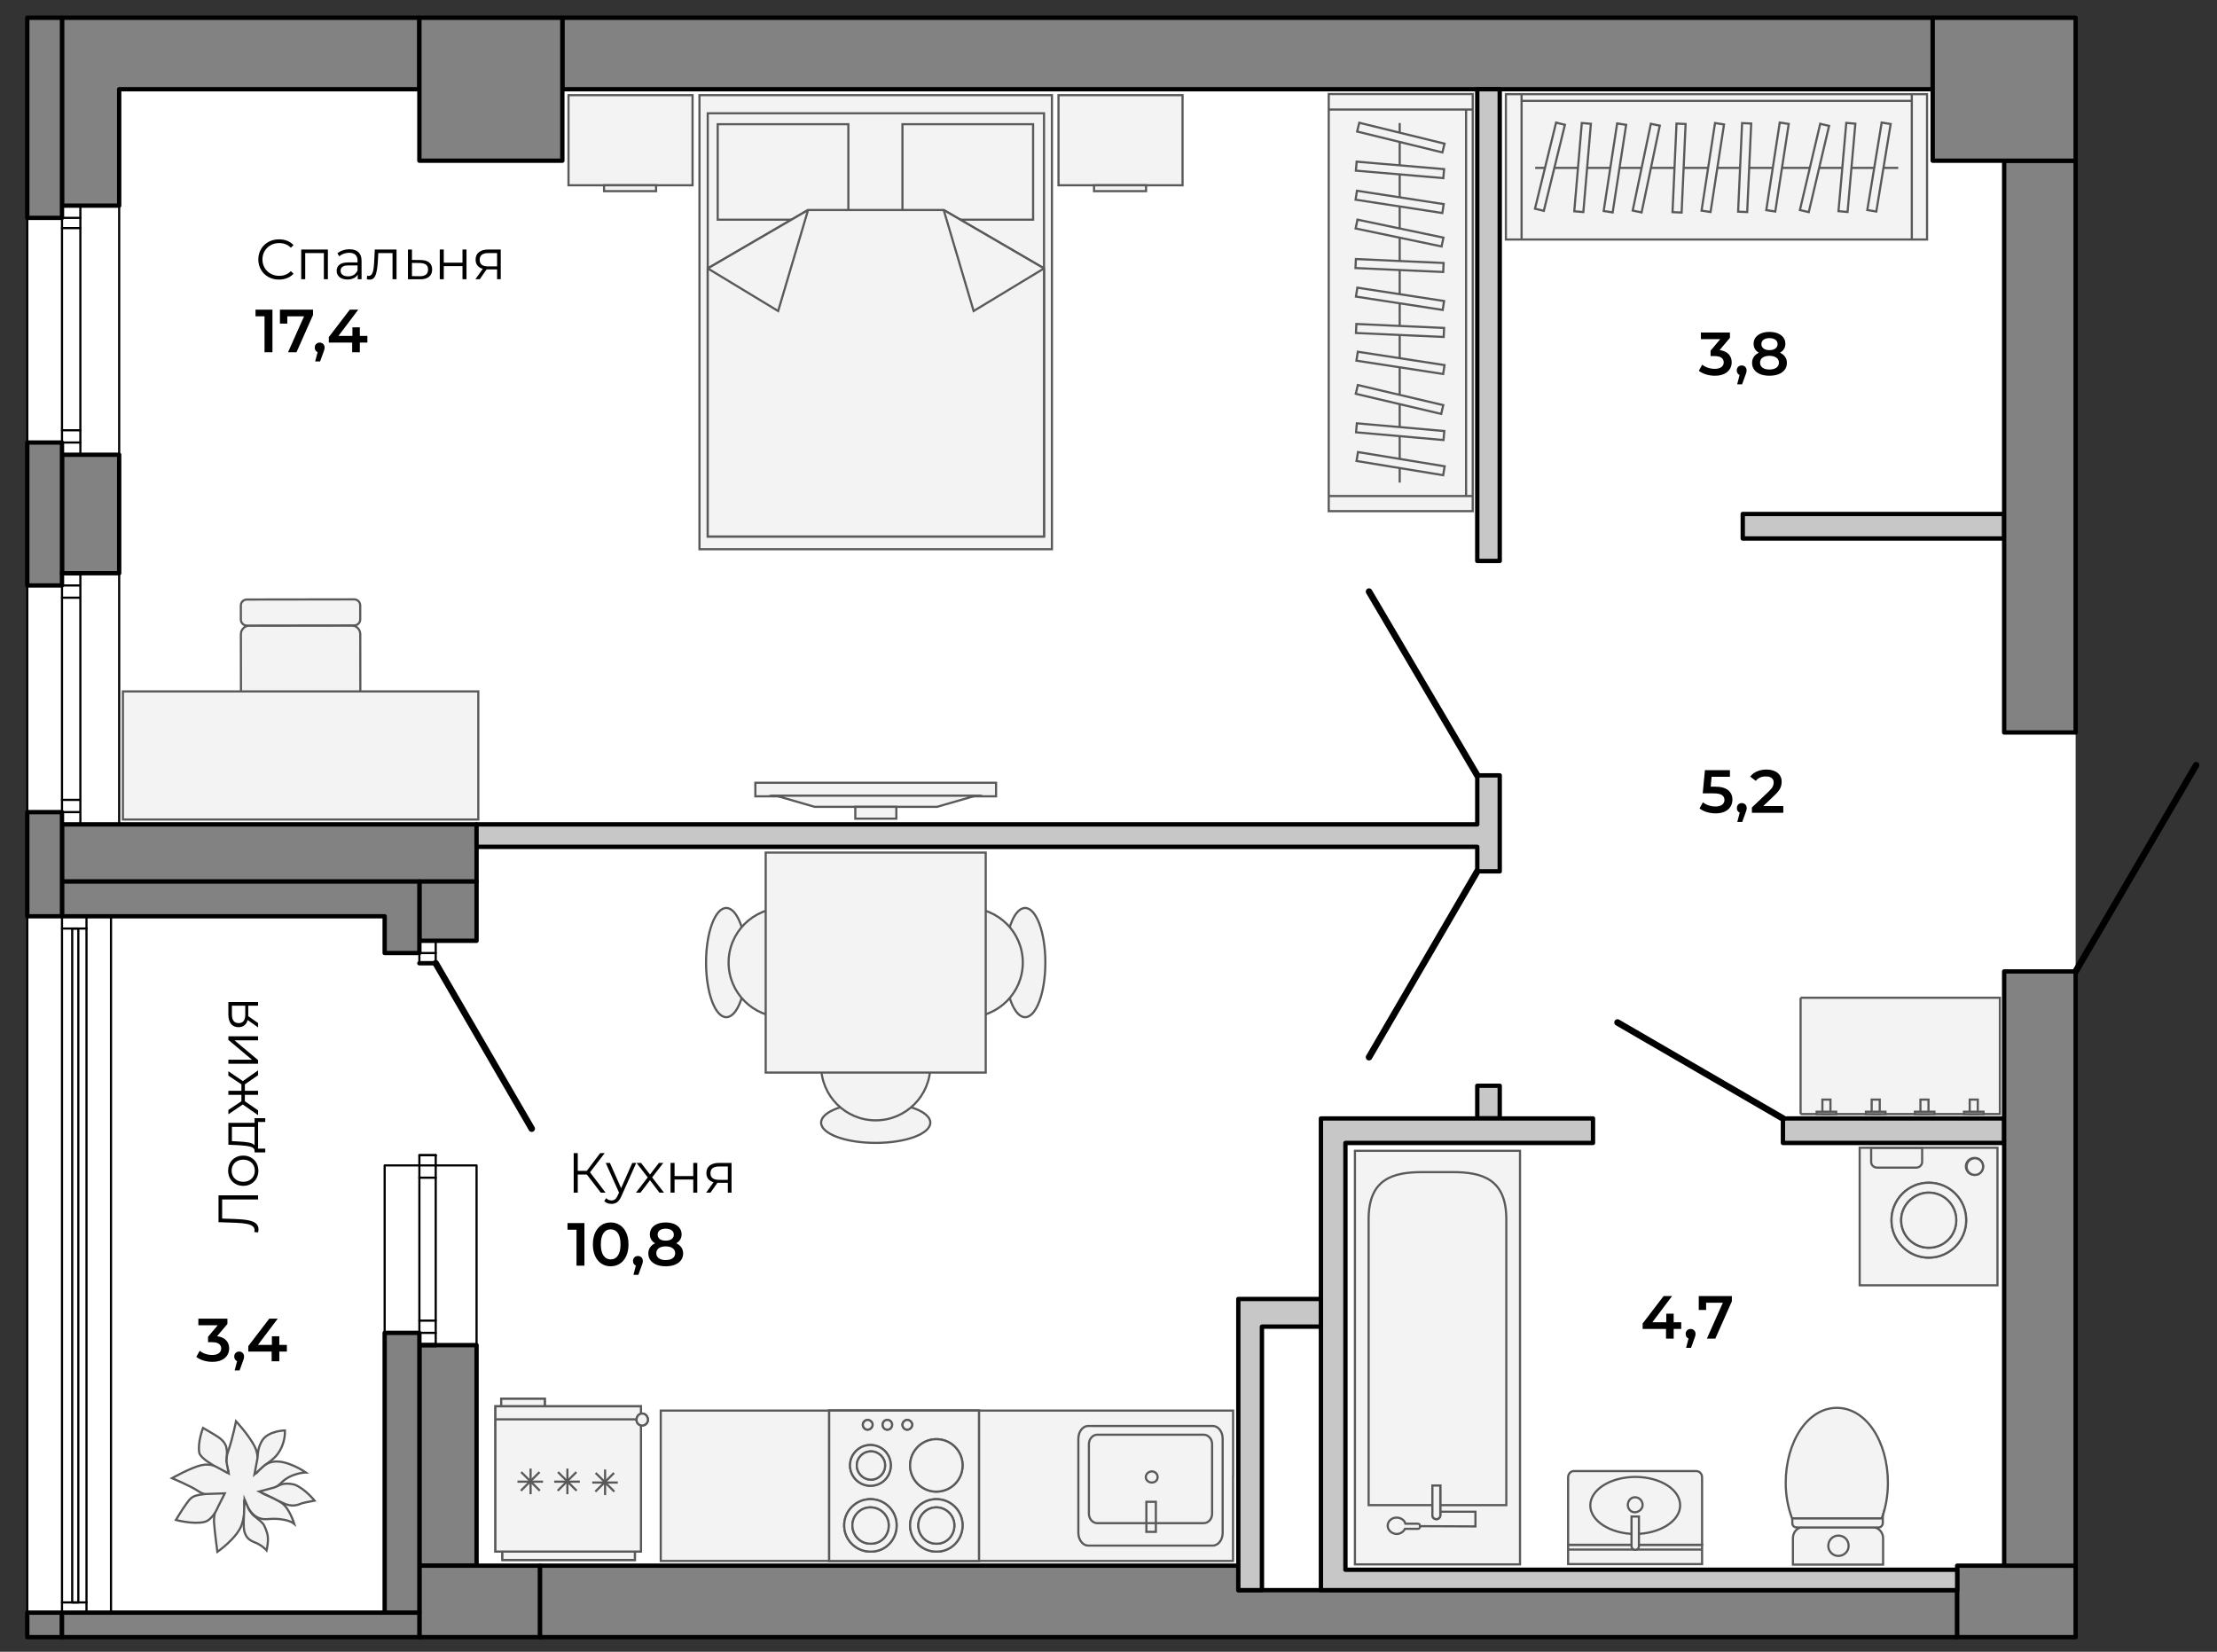 <?xml version="1.0" encoding="utf-8"?>
<!-- Generator: Adobe Illustrator 23.0.2, SVG Export Plug-In . SVG Version: 6.00 Build 0)  -->
<svg version="1.1" id="plan" xmlns="http://www.w3.org/2000/svg" xmlns:xlink="http://www.w3.org/1999/xlink" x="0px" y="0px"
	 viewBox="0 0 510 380" enable-background="new 0 0 510 380" xml:space="preserve">
<rect x="0" y="0" width="510" height="380" fill="#333333" stroke="none"/>
<g id="back">
	<rect x="6.273" y="4.083" fill="#FFFFFF" width="471.209" height="372.551"/>
</g>
<g id="walls">
	
		<rect x="129.36" y="4.083" fill="#828282" stroke="#000000" stroke-linecap="round" stroke-linejoin="round" stroke-miterlimit="10" width="315.236" height="16.443"/>
	<polygon fill="#828282" stroke="#000000" stroke-linecap="round" stroke-linejoin="round" stroke-miterlimit="10" points="
		14.26,189.654 14.26,202.809 109.629,202.809 109.629,189.654 18.488,189.654 	"/>
	
		<line fill="#828282" stroke="#000000" stroke-linecap="round" stroke-linejoin="round" stroke-miterlimit="10" x1="14.26" y1="104.62" x2="14.26" y2="131.869"/>
	
		<rect x="14.26" y="104.621" fill="#828282" stroke="#000000" stroke-linecap="round" stroke-linejoin="round" stroke-miterlimit="10" width="13.154" height="27.248"/>
	<polygon fill="#828282" stroke="#000000" stroke-linecap="round" stroke-linejoin="round" stroke-miterlimit="10" points="
		14.26,4.083 14.26,47.305 27.414,47.305 27.414,20.526 96.475,20.526 96.475,4.083 27.414,4.083 	"/>
	<polygon fill="#828282" stroke="#000000" stroke-linecap="round" stroke-linejoin="round" stroke-miterlimit="10" points="
		96.475,309.453 96.475,360.191 109.629,360.191 109.629,309.453 100.233,309.453 	"/>
	<polygon fill="#828282" stroke="#000000" stroke-linecap="round" stroke-linejoin="round" stroke-miterlimit="10" points="
		109.629,202.809 109.629,216.433 100.233,216.433 96.475,216.433 96.475,202.809 	"/>
	
		<rect x="339.831" y="20.526" fill="#C7C7C7" stroke="#000000" stroke-linecap="round" stroke-linejoin="round" stroke-miterlimit="10" width="5.168" height="108.524"/>
	
		<rect x="339.831" y="249.788" fill="#C7C7C7" stroke="#000000" stroke-linecap="round" stroke-linejoin="round" stroke-miterlimit="10" width="5.168" height="7.517"/>
	
		<line fill="#C7C7C7" stroke="#000000" stroke-linecap="round" stroke-linejoin="round" stroke-miterlimit="10" x1="339.831" y1="257.305" x2="344.998" y2="257.305"/>
	<polygon fill="#C7C7C7" stroke="#000000" stroke-linecap="round" stroke-linejoin="round" stroke-miterlimit="10" points="
		109.629,194.822 339.831,194.822 339.831,200.46 344.998,200.46 344.998,178.379 339.831,178.379 339.831,189.654 109.629,189.654 
			"/>
	
		<rect x="410.146" y="257.305" fill="#C7C7C7" stroke="#000000" stroke-linecap="round" stroke-linejoin="round" stroke-miterlimit="10" width="50.893" height="5.638"/>
	
		<rect x="400.905" y="118.245" fill="#C7C7C7" stroke="#000000" stroke-linecap="round" stroke-linejoin="round" stroke-miterlimit="10" width="60.134" height="5.638"/>
	<polyline fill="#828282" stroke="#000000" stroke-linecap="round" stroke-linejoin="round" stroke-miterlimit="10" points="
		450.234,376.634 450.234,365.829 284.864,365.829 284.864,360.191 124.193,360.191 124.193,376.634 450.234,376.634 	"/>
	
		<line fill="#828282" stroke="#000000" stroke-linecap="round" stroke-linejoin="round" stroke-miterlimit="10" x1="96.475" y1="370.997" x2="96.475" y2="360.191"/>
	
		<rect x="96.475" y="360.191" fill="#828282" stroke="#000000" stroke-linecap="round" stroke-linejoin="round" stroke-miterlimit="10" width="27.718" height="16.443"/>
	<polyline fill="#828282" stroke="#000000" stroke-linecap="round" stroke-linejoin="round" stroke-miterlimit="10" points="
		450.233,376.634 477.482,376.634 477.482,360.191 450.233,360.191 450.233,376.634 	"/>
	
		<rect x="461.039" y="36.969" fill="#828282" stroke="#000000" stroke-linecap="round" stroke-linejoin="round" stroke-miterlimit="10" width="16.443" height="131.544"/>
	
		<rect x="461.039" y="223.48" fill="#828282" stroke="#000000" stroke-linecap="round" stroke-linejoin="round" stroke-miterlimit="10" width="16.443" height="136.712"/>
	<polygon fill="#828282" stroke="#000000" stroke-linecap="round" stroke-linejoin="round" stroke-miterlimit="10" points="
		14.26,4.083 14.26,47.931 14.26,50.124 6.273,50.124 6.273,4.083 	"/>
	<polyline fill="#828282" stroke="#000000" stroke-linecap="round" stroke-linejoin="round" stroke-miterlimit="10" points="
		6.273,134.688 14.26,134.688 14.26,101.802 6.273,101.802 6.273,134.688 	"/>
	
		<rect x="6.273" y="370.997" fill="#828282" stroke="#000000" stroke-linecap="round" stroke-linejoin="round" stroke-miterlimit="10" width="7.987" height="5.638"/>
	<g>
		
			<line fill="none" stroke="#000000" stroke-width="0.5" stroke-linecap="round" stroke-linejoin="round" stroke-miterlimit="10" x1="25.535" y1="210.795" x2="25.535" y2="370.997"/>
		
			<line fill="none" stroke="#000000" stroke-width="0.5" stroke-linecap="round" stroke-linejoin="round" stroke-miterlimit="10" x1="6.273" y1="370.997" x2="6.273" y2="210.795"/>
		
			<rect x="16.609" y="213.614" fill="none" stroke="#000000" stroke-width="0.5" stroke-linecap="round" stroke-linejoin="round" stroke-miterlimit="10" width="1.409" height="155.034"/>
		
			<path fill="none" stroke="#000000" stroke-width="0.5" stroke-linecap="round" stroke-linejoin="round" stroke-miterlimit="10" d="
			M19.897,368.648V213.614 M14.26,368.648V213.614"/>
		
			<rect x="14.26" y="368.648" fill="none" stroke="#000000" stroke-width="0.5" stroke-linecap="round" stroke-linejoin="round" stroke-miterlimit="10" width="5.638" height="2.349"/>
		
			<rect x="14.26" y="210.795" fill="none" stroke="#000000" stroke-width="0.5" stroke-linecap="round" stroke-linejoin="round" stroke-miterlimit="10" width="5.638" height="2.819"/>
	</g>
	<g>
		
			<line fill="none" stroke="#000000" stroke-width="1.5" stroke-linecap="round" stroke-linejoin="round" stroke-miterlimit="10" x1="410.146" y1="257.305" x2="372.092" y2="235.225"/>
		
			<path fill="none" stroke="#000000" stroke-width="1.5" stroke-linecap="round" stroke-linejoin="round" stroke-miterlimit="10" d="
			M339.831,178.379l-24.899-42.282 M339.831,200.46l-24.899,42.752"/>
		
			<line fill="none" stroke="#000000" stroke-width="1.5" stroke-linecap="round" stroke-linejoin="round" stroke-miterlimit="10" x1="477.482" y1="223.48" x2="505.2" y2="176.03"/>
		
			<line fill="none" stroke="#000000" stroke-width="1.5" stroke-linecap="round" stroke-linejoin="round" stroke-miterlimit="10" x1="100.233" y1="221.6" x2="122.313" y2="259.654"/>
	</g>
	
		<line fill="none" stroke="#000000" stroke-linecap="round" stroke-linejoin="round" stroke-miterlimit="10" x1="96.474" y1="221.6" x2="100.233" y2="221.6"/>
	
		<line fill="none" stroke="#000000" stroke-linecap="round" stroke-linejoin="round" stroke-miterlimit="10" x1="100.233" y1="309.453" x2="96.475" y2="309.453"/>
	
		<rect x="96.475" y="4.083" fill="#828282" stroke="#000000" stroke-linecap="round" stroke-linejoin="round" stroke-miterlimit="10" width="32.886" height="32.886"/>
	
		<rect x="444.596" y="4.083" fill="#828282" stroke="#000000" stroke-linecap="round" stroke-linejoin="round" stroke-miterlimit="10" width="32.886" height="32.886"/>
	<g>
		
			<line fill="none" stroke="#000000" stroke-width="0.5" stroke-linecap="round" stroke-linejoin="round" stroke-miterlimit="10" x1="27.414" y1="131.869" x2="27.414" y2="189.654"/>
		
			<line fill="none" stroke="#000000" stroke-width="0.5" stroke-linecap="round" stroke-linejoin="round" stroke-miterlimit="10" x1="27.414" y1="47.305" x2="27.414" y2="104.62"/>
		
			<line fill="none" stroke="#000000" stroke-width="0.5" stroke-linecap="round" stroke-linejoin="round" stroke-miterlimit="10" x1="6.273" y1="101.802" x2="6.273" y2="50.124"/>
		
			<line fill="none" stroke="#000000" stroke-width="0.5" stroke-linecap="round" stroke-linejoin="round" stroke-miterlimit="10" x1="6.273" y1="186.835" x2="6.273" y2="134.688"/>
		
			<line fill="none" stroke="#000000" stroke-width="0.5" stroke-linecap="round" stroke-linejoin="round" stroke-miterlimit="10" x1="18.488" y1="47.305" x2="18.488" y2="104.62"/>
		
			<line fill="none" stroke="#000000" stroke-width="0.5" stroke-linecap="round" stroke-linejoin="round" stroke-miterlimit="10" x1="14.259" y1="101.802" x2="18.488" y2="101.802"/>
		
			<line fill="none" stroke="#000000" stroke-width="0.5" stroke-linecap="round" stroke-linejoin="round" stroke-miterlimit="10" x1="14.259" y1="50.124" x2="18.488" y2="50.124"/>
		
			<line fill="none" stroke="#000000" stroke-width="0.5" stroke-linecap="round" stroke-linejoin="round" stroke-miterlimit="10" x1="14.259" y1="52.473" x2="18.488" y2="52.473"/>
		
			<line fill="none" stroke="#000000" stroke-width="0.5" stroke-linecap="round" stroke-linejoin="round" stroke-miterlimit="10" x1="14.259" y1="98.983" x2="18.488" y2="98.983"/>
		
			<polyline fill="none" stroke="#000000" stroke-width="0.5" stroke-linecap="round" stroke-linejoin="round" stroke-miterlimit="10" points="
			14.26,47.305 14.26,104.62 18.488,104.62 		"/>
		
			<path fill="none" stroke="#000000" stroke-width="0.5" stroke-linecap="round" stroke-linejoin="round" stroke-miterlimit="10" d="
			M18.488,131.869v57.785 M14.259,186.835h4.228 M14.259,134.688h4.228 M14.259,137.506h4.228 M14.259,184.017h4.228 M14.259,47.305
			h4.228"/>
		
			<polyline fill="none" stroke="#000000" stroke-width="0.5" stroke-linecap="round" stroke-linejoin="round" stroke-miterlimit="10" points="
			14.26,131.869 14.26,189.654 18.488,189.654 		"/>
	</g>
	
		<line fill="none" stroke="#000000" stroke-linecap="round" stroke-linejoin="round" stroke-miterlimit="10" x1="14.259" y1="131.869" x2="18.488" y2="131.869"/>
	<polyline fill="#828282" stroke="#000000" stroke-linecap="round" stroke-linejoin="round" stroke-miterlimit="10" points="
		96.475,370.997 96.475,306.634 88.488,306.634 88.488,370.997 	"/>
	<polygon fill="#828282" stroke="#000000" stroke-linecap="round" stroke-linejoin="round" stroke-miterlimit="10" points="
		96.475,202.809 96.475,219.252 88.488,219.252 88.488,210.795 14.26,210.795 14.26,202.809 	"/>
	
		<rect x="6.273" y="186.835" fill="#828282" stroke="#000000" stroke-linecap="round" stroke-linejoin="round" stroke-miterlimit="10" width="7.987" height="23.96"/>
	
		<rect x="14.26" y="370.997" fill="#828282" stroke="#000000" stroke-linecap="round" stroke-linejoin="round" stroke-miterlimit="10" width="82.215" height="5.638"/>
	<g>
		
			<polyline fill="none" stroke="#000000" stroke-width="0.5" stroke-linecap="round" stroke-linejoin="round" stroke-miterlimit="10" points="
			109.629,309.453 109.629,268.111 100.233,268.111 		"/>
		
			<polyline fill="none" stroke="#000000" stroke-width="0.5" stroke-linecap="round" stroke-linejoin="round" stroke-miterlimit="10" points="
			88.488,306.634 88.488,268.111 96.475,268.111 		"/>
		
			<line fill="none" stroke="#000000" stroke-width="0.5" stroke-linecap="round" stroke-linejoin="round" stroke-miterlimit="10" x1="100.233" y1="265.762" x2="100.233" y2="309.453"/>
		
			<line fill="none" stroke="#000000" stroke-width="0.5" stroke-linecap="round" stroke-linejoin="round" stroke-miterlimit="10" x1="96.474" y1="219.252" x2="100.233" y2="219.252"/>
		
			<line fill="none" stroke="#000000" stroke-width="0.5" stroke-linecap="round" stroke-linejoin="round" stroke-miterlimit="10" x1="96.474" y1="306.634" x2="100.233" y2="306.634"/>
		
			<line fill="none" stroke="#000000" stroke-width="0.5" stroke-linecap="round" stroke-linejoin="round" stroke-miterlimit="10" x1="96.474" y1="303.815" x2="100.233" y2="303.815"/>
		
			<line fill="none" stroke="#000000" stroke-width="0.5" stroke-linecap="round" stroke-linejoin="round" stroke-miterlimit="10" x1="96.474" y1="270.929" x2="100.233" y2="270.929"/>
		
			<line fill="none" stroke="#000000" stroke-width="0.5" stroke-linecap="round" stroke-linejoin="round" stroke-miterlimit="10" x1="96.474" y1="268.111" x2="100.233" y2="268.111"/>
		
			<line fill="none" stroke="#000000" stroke-width="0.5" stroke-linecap="round" stroke-linejoin="round" stroke-miterlimit="10" x1="96.474" y1="265.762" x2="100.233" y2="265.762"/>
		
			<polyline fill="none" stroke="#000000" stroke-width="0.5" stroke-linecap="round" stroke-linejoin="round" stroke-miterlimit="10" points="
			96.475,309.453 96.475,265.762 100.233,265.762 		"/>
		
			<rect x="96.474" y="216.433" fill="none" stroke="#000000" stroke-width="0.5" stroke-linecap="round" stroke-linejoin="round" stroke-miterlimit="10" width="3.758" height="5.168"/>
	</g>
	<polygon fill="#C7C7C7" stroke="#000000" stroke-linecap="round" stroke-linejoin="round" stroke-miterlimit="10" points="
		450.234,365.829 450.234,361.131 309.502,361.131 309.502,262.943 366.455,262.943 366.455,257.305 344.998,257.305 
		339.831,257.305 303.864,257.305 303.864,365.829 	"/>
	<polygon fill="#C7C7C7" stroke="#000000" stroke-linecap="round" stroke-linejoin="round" stroke-miterlimit="10" points="
		284.864,365.829 284.864,298.836 303.864,298.836 303.864,305.201 290.294,305.201 290.294,365.829 	"/>
</g>
<g id="furniture">
	<g>
		<polygon fill="#F3F3F3" stroke="#595959" stroke-width="0.5" stroke-miterlimit="10" points="283.664,324.514 283.664,339.528 
			283.648,339.528 283.648,359.108 160.333,359.108 157.946,359.108 152,359.108 152,324.514 		"/>
	</g>
	<g>
		<path fill-rule="evenodd" clip-rule="evenodd" fill="#F3F3F3" stroke="#595959" stroke-width="0.5" stroke-miterlimit="10" d="
			M333.326,338.694c0-1.276-1.258-2.261-2.715-2.319c-1.391,0-2.584,1.044-2.584,2.319c0,1.276,1.193,2.203,2.584,2.203
			C332.135,340.898,333.326,339.97,333.326,338.694z"/>
		<path fill-rule="evenodd" clip-rule="evenodd" fill="#F3F3F3" stroke="#595959" stroke-width="0.5" stroke-miterlimit="10" d="
			M333.326,338.694c0-1.276-1.258-2.261-2.715-2.319c-1.391,0-2.584,1.044-2.584,2.319c0,1.276,1.193,2.203,2.584,2.203
			C332.135,340.898,333.326,339.97,333.326,338.694z"/>
		
			<polygon fill-rule="evenodd" clip-rule="evenodd" fill="#F3F3F3" stroke="#595959" stroke-width="0.5" stroke-miterlimit="10" points="
			349.665,359.896 311.689,359.896 311.689,264.749 349.665,264.749 349.665,359.896 		"/>
		<path fill-rule="evenodd" clip-rule="evenodd" fill="#F3F3F3" stroke="#595959" stroke-width="0.5" stroke-miterlimit="10" d="
			M314.841,346.268h31.67c0,0,0-65.466,0-65.802c0-9.263-5.578-10.815-12.394-10.815h-6.882c-6.817,0-12.395,1.552-12.395,10.815
			C314.841,280.803,314.841,346.268,314.841,346.268L314.841,346.268z"/>
		<path fill-rule="evenodd" clip-rule="evenodd" fill="#F3F3F3" stroke="#595959" stroke-width="0.5" stroke-miterlimit="10" d="
			M319.222,350.989c0-1.014,0.913-1.859,2.04-1.859c0.967,0,1.825,0.563,2.04,1.408h2.845c0.322,0,0.537,0.225,0.537,0.563
			c0,0.394-0.214,0.619-0.537,0.619h-2.953c-0.322,0.676-1.074,1.183-1.933,1.183C320.135,352.848,319.222,352.003,319.222,350.989
			L319.222,350.989z"/>
		
			<polyline fill-rule="evenodd" clip-rule="evenodd" fill="#F3F3F3" stroke="#595959" stroke-width="0.5" stroke-miterlimit="10" points="
			326.417,351.102 339.41,351.158 339.41,347.779 331.088,347.779 		"/>
		<path fill-rule="evenodd" clip-rule="evenodd" fill="#F3F3F3" stroke="#595959" stroke-width="0.5" stroke-miterlimit="10" d="
			M329.51,348.63v-6.81v-0.058h1.815v0.058v6.81c0,0.458-0.41,0.859-0.878,0.859C329.92,349.488,329.51,349.088,329.51,348.63z"/>
		<path fill-rule="evenodd" clip-rule="evenodd" fill="#F3F3F3" stroke="#595959" stroke-width="0.5" stroke-miterlimit="10" d="
			M329.51,348.63v-6.81v-0.058h1.815v0.058v6.81c0,0.458-0.41,0.859-0.878,0.859C329.92,349.488,329.51,349.088,329.51,348.63z"/>
	</g>
	<g>
		<path fill-rule="evenodd" clip-rule="evenodd" fill="#F3F3F3" stroke="#595959" stroke-width="0.5" stroke-miterlimit="10" d="
			M432.904,349.326c0.834-2.363,1.391-5.144,1.391-8.132c0-9.592-5.008-17.307-11.755-17.307c-6.676,0-11.754,7.715-11.754,17.307
			c0,2.92,0.557,5.7,1.461,8.132H432.904z"/>
		<path fill-rule="evenodd" clip-rule="evenodd" fill="#F3F3F3" stroke="#595959" stroke-width="0.5" stroke-miterlimit="10" d="
			M433.191,359.948v-6.069c0-1.411-1.114-2.54-2.437-2.54h-15.874c-1.323-0.071-2.437,1.059-2.437,2.54v6.069H433.191z"/>
		<path fill-rule="evenodd" clip-rule="evenodd" fill="#F3F3F3" stroke="#595959" stroke-width="0.5" stroke-miterlimit="10" d="
			M425.259,355.645c0,1.296-1.079,2.303-2.375,2.303s-2.303-1.08-2.303-2.303c0-1.367,1.08-2.375,2.303-2.375
			C424.251,353.27,425.259,354.278,425.259,355.645z"/>
		<path fill-rule="evenodd" clip-rule="evenodd" fill="#F3F3F3" stroke="#595959" stroke-width="0.5" stroke-miterlimit="10" d="
			M412.304,350.39v-1.064h20.6c0.08-0.227,0.144-0.474,0.218-0.708v1.772c0,0.574-0.487,1.005-0.905,1.005h-18.939
			C412.723,351.395,412.304,350.964,412.304,350.39z"/>
	</g>
	<g>
		
			<rect x="115.562" y="356.723" fill-rule="evenodd" clip-rule="evenodd" fill="#F3F3F3" stroke="#595959" stroke-width="0.5" stroke-miterlimit="10" width="30.487" height="2.158"/>
		
			<rect x="115.562" y="356.723" fill-rule="evenodd" clip-rule="evenodd" fill="#F3F3F3" stroke="#595959" stroke-width="0.5" stroke-miterlimit="10" width="30.487" height="2.158"/>
		
			<rect x="115.295" y="321.796" fill-rule="evenodd" clip-rule="evenodd" fill="#F3F3F3" stroke="#595959" stroke-width="0.5" stroke-miterlimit="10" width="10.023" height="2.958"/>
		
			<rect x="115.295" y="321.796" fill-rule="evenodd" clip-rule="evenodd" fill="#F3F3F3" stroke="#595959" stroke-width="0.5" stroke-miterlimit="10" width="10.023" height="2.958"/>
		
			<rect x="113.962" y="323.529" fill-rule="evenodd" clip-rule="evenodd" fill="#F3F3F3" stroke="#595959" stroke-width="0.5" stroke-miterlimit="10" width="33.486" height="33.42"/>
		
			<rect x="113.962" y="323.529" fill-rule="evenodd" clip-rule="evenodd" fill="#F3F3F3" stroke="#595959" stroke-width="0.5" stroke-miterlimit="10" width="33.486" height="33.42"/>
		<path fill-rule="evenodd" clip-rule="evenodd" fill="#F3F3F3" stroke="#595959" stroke-width="0.5" stroke-miterlimit="10" d="
			M147.448,326.528l-33.486,0L147.448,326.528z"/>
		<path fill-rule="evenodd" clip-rule="evenodd" fill="#F3F3F3" stroke="#595959" stroke-width="0.5" stroke-miterlimit="10" d="
			M149.048,326.646c0,0.653-0.584,1.307-1.312,1.307c-0.802,0-1.313-0.654-1.313-1.307c0-0.799,0.583-1.451,1.313-1.451
			C148.464,325.195,149.048,325.848,149.048,326.646z"/>
		<path fill-rule="evenodd" clip-rule="evenodd" fill="#F3F3F3" stroke="#595959" stroke-width="0.5" stroke-miterlimit="10" d="
			M149.048,326.646c0,0.653-0.584,1.307-1.312,1.307c-0.802,0-1.313-0.654-1.313-1.307c0-0.799,0.583-1.451,1.313-1.451
			C148.464,325.195,149.048,325.848,149.048,326.646z"/>
		<path fill-rule="evenodd" clip-rule="evenodd" fill="#F3F3F3" stroke="#595959" stroke-width="0.5" stroke-miterlimit="10" d="
			M130.525,343.75v-5.891V343.75z"/>
		<path fill-rule="evenodd" clip-rule="evenodd" fill="#F3F3F3" stroke="#595959" stroke-width="0.5" stroke-miterlimit="10" d="
			M133.384,340.866l-5.89,0L133.384,340.866z"/>
		<path fill-rule="evenodd" clip-rule="evenodd" fill="#F3F3F3" stroke="#595959" stroke-width="0.5" stroke-miterlimit="10" d="
			M132.584,338.66l-4.291,4.291L132.584,338.66z"/>
		<path fill-rule="evenodd" clip-rule="evenodd" fill="#F3F3F3" stroke="#595959" stroke-width="0.5" stroke-miterlimit="10" d="
			M128.36,338.66l4.29,4.29L128.36,338.66z"/>
		<path fill-rule="evenodd" clip-rule="evenodd" fill="#F3F3F3" stroke="#595959" stroke-width="0.5" stroke-miterlimit="10" d="
			M139.193,343.95v-5.89V343.95z"/>
		<path fill-rule="evenodd" clip-rule="evenodd" fill="#F3F3F3" stroke="#595959" stroke-width="0.5" stroke-miterlimit="10" d="
			M142.116,341.066h-5.89H142.116z"/>
		<path fill-rule="evenodd" clip-rule="evenodd" fill="#F3F3F3" stroke="#595959" stroke-width="0.5" stroke-miterlimit="10" d="
			M141.249,338.86l-4.291,4.291L141.249,338.86z"/>
		<path fill-rule="evenodd" clip-rule="evenodd" fill="#F3F3F3" stroke="#595959" stroke-width="0.5" stroke-miterlimit="10" d="
			M137.025,338.86l4.291,4.291L137.025,338.86z"/>
		<path fill-rule="evenodd" clip-rule="evenodd" fill="#F3F3F3" stroke="#595959" stroke-width="0.5" stroke-miterlimit="10" d="
			M122.056,343.75v-5.891V343.75z"/>
		<path fill-rule="evenodd" clip-rule="evenodd" fill="#F3F3F3" stroke="#595959" stroke-width="0.5" stroke-miterlimit="10" d="
			M124.919,340.866h-5.89H124.919z"/>
		<path fill-rule="evenodd" clip-rule="evenodd" fill="#F3F3F3" stroke="#595959" stroke-width="0.5" stroke-miterlimit="10" d="
			M124.119,338.66l-4.291,4.29L124.119,338.66z"/>
		<path fill-rule="evenodd" clip-rule="evenodd" fill="#F3F3F3" stroke="#595959" stroke-width="0.5" stroke-miterlimit="10" d="
			M119.894,338.66l4.291,4.29L119.894,338.66z"/>
	</g>
	<g>
		
			<rect x="173.763" y="180.079" fill-rule="evenodd" clip-rule="evenodd" fill="#F3F3F3" stroke="#595959" stroke-width="0.5" stroke-miterlimit="10" width="55.37" height="3.118"/>
		
			<polygon fill-rule="evenodd" clip-rule="evenodd" fill="#F3F3F3" stroke="#595959" stroke-width="0.5" stroke-miterlimit="10" points="
			224.436,183.053 215.537,185.62 187.415,185.62 178.515,183.053 		"/>
		
			<rect x="200.115" y="182.261" transform="matrix(4.546123e-11 1 -1 4.546123e-11 388.455 -14.495)" fill-rule="evenodd" clip-rule="evenodd" fill="#F3F3F3" stroke="#595959" stroke-width="0.5" stroke-miterlimit="10" width="2.721" height="9.438"/>
	</g>
	<g>
		<g>
			
				<rect x="149.219" y="33.578" transform="matrix(-1.836970e-16 1 -1 -1.836970e-16 275.567 -127.328)" fill-rule="evenodd" clip-rule="evenodd" fill="#F3F3F3" stroke="#595959" stroke-width="0.5" stroke-miterlimit="10" width="104.458" height="81.082"/>
			
				<rect x="152.808" y="36.063" transform="matrix(-1.836970e-16 1 -1 -1.836970e-16 276.232 -126.749)" fill-rule="evenodd" clip-rule="evenodd" fill="#F3F3F3" stroke="#595959" stroke-width="0.5" stroke-miterlimit="10" width="97.365" height="77.358"/>
			
				<rect x="169.146" y="24.529" transform="matrix(-1.836970e-16 1 -1 -1.836970e-16 219.684 -140.573)" fill-rule="evenodd" clip-rule="evenodd" fill="#F3F3F3" stroke="#595959" stroke-width="0.5" stroke-miterlimit="10" width="21.965" height="30.054"/>
			
				<rect x="211.646" y="24.529" transform="matrix(-1.836970e-16 1 -1 -1.836970e-16 262.184 -183.073)" fill-rule="evenodd" clip-rule="evenodd" fill="#F3F3F3" stroke="#595959" stroke-width="0.5" stroke-miterlimit="10" width="21.965" height="30.054"/>
			
				<polygon fill-rule="evenodd" clip-rule="evenodd" fill="#F3F3F3" stroke="#595959" stroke-width="0.5" stroke-miterlimit="10" points="
				162.811,61.75 185.889,48.313 217.091,48.313 185.889,48.313 217.091,48.313 240.169,61.75 240.169,123.424 240.084,123.424 
				162.811,123.424 			"/>
			
				<polyline fill-rule="evenodd" clip-rule="evenodd" fill="#F3F3F3" stroke="#595959" stroke-width="0.5" stroke-miterlimit="10" points="
				162.811,61.75 179.007,71.554 185.889,48.313 			"/>
			
				<line fill-rule="evenodd" clip-rule="evenodd" fill="#F3F3F3" stroke="#595959" stroke-width="0.5" stroke-miterlimit="10" x1="185.889" y1="48.313" x2="162.811" y2="61.75"/>
			
				<polyline fill-rule="evenodd" clip-rule="evenodd" fill="#F3F3F3" stroke="#595959" stroke-width="0.5" stroke-miterlimit="10" points="
				240.169,61.75 223.974,71.554 217.091,48.313 			"/>
			
				<line fill-rule="evenodd" clip-rule="evenodd" fill="#F3F3F3" stroke="#595959" stroke-width="0.5" stroke-miterlimit="10" x1="217.091" y1="48.313" x2="240.169" y2="61.75"/>
		</g>
		<g>
			
				<rect x="243.499" y="21.89" fill="#F3F3F3" stroke="#595959" stroke-width="0.5" stroke-miterlimit="10" width="28.537" height="20.733"/>
			
				<rect x="251.674" y="42.624" fill="#F3F3F3" stroke="#595959" stroke-width="0.5" stroke-miterlimit="10" width="11.965" height="1.351"/>
		</g>
		<g>
			
				<rect x="130.781" y="21.89" fill="#F3F3F3" stroke="#595959" stroke-width="0.5" stroke-miterlimit="10" width="28.537" height="20.733"/>
			
				<rect x="138.956" y="42.624" fill="#F3F3F3" stroke="#595959" stroke-width="0.5" stroke-miterlimit="10" width="11.965" height="1.351"/>
		</g>
	</g>
	<g>
		<path fill-rule="evenodd" clip-rule="evenodd" fill="#F3F3F3" stroke="#595959" stroke-width="0.5" stroke-miterlimit="10" d="
			M376.107,356.486v-1.033V356.486z"/>
		
			<line fill-rule="evenodd" clip-rule="evenodd" fill="#F3F3F3" stroke="#595959" stroke-width="0.5" stroke-miterlimit="10" x1="376.107" y1="356.486" x2="376.107" y2="355.453"/>
		<path fill-rule="evenodd" clip-rule="evenodd" fill="#F3F3F3" stroke="#595959" stroke-width="0.5" stroke-miterlimit="10" d="
			M375.317,348.887v0.061v6.747c0,0.487,0.425,0.852,0.851,0.852c0.487,0,0.851-0.365,0.851-0.852v-6.747v-0.061H375.317z"/>
		
			<rect x="360.728" y="355.391" fill-rule="evenodd" clip-rule="evenodd" fill="#F3F3F3" stroke="#595959" stroke-width="0.5" stroke-miterlimit="10" width="30.82" height="4.438"/>
		<path fill-rule="evenodd" clip-rule="evenodd" fill="#F3F3F3" stroke="#595959" stroke-width="0.5" stroke-miterlimit="10" d="
			M391.486,356.486h-30.698H391.486z"/>
		<path fill-rule="evenodd" clip-rule="evenodd" fill="#F3F3F3" stroke="#595959" stroke-width="0.5" stroke-miterlimit="10" d="
			M391.547,355.391v-15.501c0-0.79-0.547-1.459-1.338-1.459h-28.205c-0.668,0-1.276,0.668-1.276,1.459v15.501H391.547z"/>
		<path fill-rule="evenodd" clip-rule="evenodd" fill="#F3F3F3" stroke="#595959" stroke-width="0.5" stroke-miterlimit="10" d="
			M376.046,352.899c5.714,0,10.394-2.918,10.456-6.504c0.061-3.647-4.438-6.565-10.213-6.626c-5.714,0-10.395,2.857-10.455,6.504
			C365.773,349.86,370.393,352.839,376.046,352.899z"/>
		<path fill-rule="evenodd" clip-rule="evenodd" fill="#F3F3F3" stroke="#595959" stroke-width="0.5" stroke-miterlimit="10" d="
			M377.87,346.213c0-0.973-0.79-1.763-1.763-1.763c-0.911,0-1.641,0.79-1.641,1.763c0,0.973,0.73,1.702,1.641,1.702
			C377.08,347.854,377.87,347.125,377.87,346.213z"/>
		<path fill-rule="evenodd" clip-rule="evenodd" fill="#F3F3F3" stroke="#595959" stroke-width="0.5" stroke-miterlimit="10" d="
			M375.317,348.887v0.061v6.747c0,0.487,0.425,0.852,0.851,0.852c0.487,0,0.851-0.365,0.851-0.852v-6.747v-0.061H375.317z"/>
	</g>
	<g>
		
			<rect x="274.244" y="53.045" transform="matrix(-4.488670e-11 -1 1 -4.488670e-11 252.618 391.832)" fill-rule="evenodd" clip-rule="evenodd" fill="#F3F3F3" stroke="#595959" stroke-width="0.5" stroke-miterlimit="10" width="95.962" height="33.124"/>
		
			<line fill="#F3F3F3" stroke="#595959" stroke-width="0.5" stroke-miterlimit="10" x1="305.663" y1="114.115" x2="338.844" y2="114.115"/>
		
			<line fill="#F3F3F3" stroke="#595959" stroke-width="0.5" stroke-miterlimit="10" x1="305.663" y1="25.202" x2="338.787" y2="25.202"/>
		
			<line fill="#F3F3F3" stroke="#595959" stroke-width="0.5" stroke-miterlimit="10" x1="337.258" y1="114.115" x2="337.258" y2="25.202"/>
		
			<line fill="#F3F3F3" stroke="#595959" stroke-width="0.5" stroke-miterlimit="10" x1="321.987" y1="28.3" x2="321.987" y2="111.02"/>
		
			<rect x="321.122" y="96.625" transform="matrix(0.162 -0.987 0.987 0.162 164.666 407.344)" fill="#F3F3F3" stroke="#595959" stroke-width="0.5" stroke-miterlimit="10" width="2.075" height="20.197"/>
		
			<rect x="321.122" y="89.191" transform="matrix(0.088 -0.996 0.996 0.088 194.857 411.442)" fill="#F3F3F3" stroke="#595959" stroke-width="0.5" stroke-miterlimit="10" width="2.075" height="20.197"/>
		
			<rect x="320.949" y="81.664" transform="matrix(0.229 -0.973 0.973 0.229 158.927 384.18)" fill="#F3F3F3" stroke="#595959" stroke-width="0.5" stroke-miterlimit="10" width="2.075" height="20.197"/>
		
			<rect x="321.175" y="73.266" transform="matrix(0.152 -0.988 0.988 0.152 190.827 389.156)" fill="#F3F3F3" stroke="#595959" stroke-width="0.5" stroke-miterlimit="10" width="2.075" height="20.197"/>
		
			<rect x="321.062" y="65.941" transform="matrix(0.045 -0.999 0.999 0.045 231.607 394.381)" fill="#F3F3F3" stroke="#595959" stroke-width="0.5" stroke-miterlimit="10" width="2.075" height="20.197"/>
		
			<rect x="321.062" y="58.526" transform="matrix(0.152 -0.988 0.988 0.152 205.301 376.545)" fill="#F3F3F3" stroke="#595959" stroke-width="0.5" stroke-miterlimit="10" width="2.075" height="20.197"/>
		
			<rect x="320.949" y="50.996" transform="matrix(0.045 -0.999 0.999 0.045 246.43 379.997)" fill="#F3F3F3" stroke="#595959" stroke-width="0.5" stroke-miterlimit="10" width="2.075" height="20.197"/>
		
			<rect x="320.949" y="43.613" transform="matrix(0.205 -0.979 0.979 0.205 203.358 357.829)" fill="#F3F3F3" stroke="#595959" stroke-width="0.5" stroke-miterlimit="10" width="2.075" height="20.197"/>
		
			<rect x="320.971" y="36.23" transform="matrix(0.152 -0.988 0.988 0.152 227.26 357.549)" fill="#F3F3F3" stroke="#595959" stroke-width="0.5" stroke-miterlimit="10" width="2.075" height="20.197"/>
		
			<rect x="320.949" y="28.847" transform="matrix(0.085 -0.996 0.996 0.085 255.897 356.474)" fill="#F3F3F3" stroke="#595959" stroke-width="0.5" stroke-miterlimit="10" width="2.075" height="20.197"/>
		
			<rect x="321.196" y="21.464" transform="matrix(0.238 -0.971 0.971 0.238 214.911 337.033)" fill="#F3F3F3" stroke="#595959" stroke-width="0.5" stroke-miterlimit="10" width="2.075" height="20.197"/>
	</g>
	<path fill-rule="evenodd" clip-rule="evenodd" fill="#F3F3F3" stroke="#595959" stroke-width="0.5" stroke-miterlimit="10" d="
		M250.309,328.048h28.662c1.282,0,2.29,1.31,2.29,2.919v21.685c0,1.608-1.008,2.919-2.29,2.919h-28.662
		c-1.191,0-2.244-1.311-2.244-2.919v-21.685C248.065,329.358,249.118,328.048,250.309,328.048L250.309,328.048z M266.298,339.817
		c0,0.715-0.568,1.251-1.326,1.251c-0.757,0-1.389-0.536-1.389-1.251c0-0.714,0.632-1.311,1.389-1.311
		C265.731,338.506,266.298,339.103,266.298,339.817z M252.408,330.061h24.47c1.095,0,1.955,0.969,1.955,2.159v16.037
		c0,1.189-0.86,2.159-1.955,2.159h-24.47c-1.017,0-1.915-0.969-1.915-2.159v-16.037C250.493,331.03,251.392,330.061,252.408,330.061
		L252.408,330.061z M265.893,345.506v6.906h-2.182v-6.906H265.893z"/>
	<g>
		
			<rect x="190.744" y="324.514" fill-rule="evenodd" clip-rule="evenodd" fill="#F3F3F3" stroke="#595959" stroke-width="0.5" stroke-miterlimit="10" width="34.462" height="34.592"/>
		
			<rect x="190.744" y="324.514" fill-rule="evenodd" clip-rule="evenodd" fill="#F3F3F3" stroke="#595959" stroke-width="0.5" stroke-miterlimit="10" width="34.462" height="34.592"/>
		<path fill-rule="evenodd" clip-rule="evenodd" fill="#F3F3F3" stroke="#595959" stroke-width="0.5" stroke-miterlimit="10" d="
			M206.262,350.924c0-3.315-2.652-6.034-6.034-6.034c-3.315,0-6.034,2.719-6.034,6.034c0,3.315,2.719,6.034,6.034,6.034
			C203.676,357.025,206.262,354.239,206.262,350.924z"/>
		<path fill-rule="evenodd" clip-rule="evenodd" fill="#F3F3F3" stroke="#595959" stroke-width="0.5" stroke-miterlimit="10" d="
			M206.262,350.924c0-3.315-2.652-6.034-6.034-6.034c-3.315,0-6.034,2.719-6.034,6.034c0,3.315,2.719,6.034,6.034,6.034
			C203.676,357.025,206.262,354.239,206.262,350.924z"/>
		<path fill-rule="evenodd" clip-rule="evenodd" fill="#F3F3F3" stroke="#595959" stroke-width="0.5" stroke-miterlimit="10" d="
			M204.439,350.923c0-2.273-1.872-4.144-4.212-4.144c-2.273,0-4.144,1.871-4.144,4.144c0,2.34,1.871,4.212,4.144,4.212
			C202.635,355.202,204.439,353.329,204.439,350.923z"/>
		<path fill-rule="evenodd" clip-rule="evenodd" fill="#F3F3F3" stroke="#595959" stroke-width="0.5" stroke-miterlimit="10" d="
			M204.439,350.923c0-2.273-1.872-4.144-4.212-4.144c-2.273,0-4.144,1.871-4.144,4.144c0,2.34,1.871,4.212,4.144,4.212
			C202.635,355.202,204.439,353.329,204.439,350.923z"/>
		<path fill-rule="evenodd" clip-rule="evenodd" fill="#F3F3F3" stroke="#595959" stroke-width="0.5" stroke-miterlimit="10" d="
			M221.431,350.924c0-3.315-2.652-6.034-6.034-6.034c-3.315,0-6.034,2.719-6.034,6.034c0,3.315,2.719,6.034,6.034,6.034
			C218.779,357.025,221.431,354.239,221.431,350.924z"/>
		<path fill-rule="evenodd" clip-rule="evenodd" fill="#F3F3F3" stroke="#595959" stroke-width="0.5" stroke-miterlimit="10" d="
			M221.431,350.924c0-3.315-2.652-6.034-6.034-6.034c-3.315,0-6.034,2.719-6.034,6.034c0,3.315,2.719,6.034,6.034,6.034
			C218.779,357.025,221.431,354.239,221.431,350.924z"/>
		<path fill-rule="evenodd" clip-rule="evenodd" fill="#F3F3F3" stroke="#595959" stroke-width="0.5" stroke-miterlimit="10" d="
			M219.543,350.923c0-2.273-1.872-4.144-4.145-4.144c-2.274,0-4.146,1.871-4.146,4.144c0,2.34,1.872,4.212,4.146,4.212
			C217.67,355.202,219.543,353.329,219.543,350.923z"/>
		<path fill-rule="evenodd" clip-rule="evenodd" fill="#F3F3F3" stroke="#595959" stroke-width="0.5" stroke-miterlimit="10" d="
			M219.543,350.923c0-2.273-1.872-4.144-4.145-4.144c-2.274,0-4.146,1.871-4.146,4.144c0,2.34,1.872,4.212,4.146,4.212
			C217.67,355.202,219.543,353.329,219.543,350.923z"/>
		<path fill-rule="evenodd" clip-rule="evenodd" fill="#F3F3F3" stroke="#595959" stroke-width="0.5" stroke-miterlimit="10" d="
			M221.431,337.123c0-3.315-2.652-6.034-6.034-6.034c-3.315,0-6.034,2.719-6.034,6.034c0,3.315,2.719,6.034,6.034,6.034
			C218.779,343.156,221.431,340.438,221.431,337.123z"/>
		<path fill-rule="evenodd" clip-rule="evenodd" fill="#F3F3F3" stroke="#595959" stroke-width="0.5" stroke-miterlimit="10" d="
			M221.431,337.123c0-3.315-2.652-6.034-6.034-6.034c-3.315,0-6.034,2.719-6.034,6.034c0,3.315,2.719,6.034,6.034,6.034
			C218.779,343.156,221.431,340.438,221.431,337.123z"/>
		<path fill-rule="evenodd" clip-rule="evenodd" fill="#F3F3F3" stroke="#595959" stroke-width="0.5" stroke-miterlimit="10" d="
			M200.729,327.745c0-0.505-0.505-1.082-1.154-1.082c-0.506,0-1.084,0.505-1.084,1.082c0,0.65,0.506,1.154,1.084,1.154
			C200.224,328.899,200.729,328.322,200.729,327.745z"/>
		<path fill-rule="evenodd" clip-rule="evenodd" fill="#F3F3F3" stroke="#595959" stroke-width="0.5" stroke-miterlimit="10" d="
			M200.729,327.745c0-0.505-0.505-1.082-1.154-1.082c-0.506,0-1.084,0.505-1.084,1.082c0,0.65,0.506,1.154,1.084,1.154
			C200.224,328.899,200.729,328.322,200.729,327.745z"/>
		<path fill-rule="evenodd" clip-rule="evenodd" fill="#F3F3F3" stroke="#595959" stroke-width="0.5" stroke-miterlimit="10" d="
			M205.221,327.745c0-0.505-0.434-1.082-1.087-1.082c-0.652,0-1.085,0.505-1.085,1.082c0,0.65,0.434,1.154,1.085,1.154
			C204.786,328.899,205.221,328.322,205.221,327.745z"/>
		<path fill-rule="evenodd" clip-rule="evenodd" fill="#F3F3F3" stroke="#595959" stroke-width="0.5" stroke-miterlimit="10" d="
			M205.221,327.745c0-0.505-0.434-1.082-1.087-1.082c-0.652,0-1.085,0.505-1.085,1.082c0,0.65,0.434,1.154,1.085,1.154
			C204.786,328.899,205.221,328.322,205.221,327.745z"/>
		<path fill-rule="evenodd" clip-rule="evenodd" fill="#F3F3F3" stroke="#595959" stroke-width="0.5" stroke-miterlimit="10" d="
			M209.843,327.745c0-0.505-0.505-1.082-1.155-1.082c-0.505,0-1.083,0.505-1.083,1.082c0,0.65,0.506,1.154,1.083,1.154
			C209.338,328.899,209.843,328.322,209.843,327.745z"/>
		<path fill-rule="evenodd" clip-rule="evenodd" fill="#F3F3F3" stroke="#595959" stroke-width="0.5" stroke-miterlimit="10" d="
			M209.843,327.745c0-0.505-0.505-1.082-1.155-1.082c-0.505,0-1.083,0.505-1.083,1.082c0,0.65,0.506,1.154,1.083,1.154
			C209.338,328.899,209.843,328.322,209.843,327.745z"/>
		<path fill-rule="evenodd" clip-rule="evenodd" fill="#F3F3F3" stroke="#595959" stroke-width="0.5" stroke-miterlimit="10" d="
			M204.915,337.123c0-2.575-2.06-4.687-4.687-4.687c-2.575,0-4.686,2.112-4.686,4.687c0,2.575,2.111,4.687,4.686,4.687
			C202.906,341.809,204.915,339.698,204.915,337.123z"/>
		<path fill-rule="evenodd" clip-rule="evenodd" fill="#F3F3F3" stroke="#595959" stroke-width="0.5" stroke-miterlimit="10" d="
			M204.915,337.123c0-2.575-2.06-4.687-4.687-4.687c-2.575,0-4.686,2.112-4.686,4.687c0,2.575,2.111,4.687,4.686,4.687
			C202.906,341.809,204.915,339.698,204.915,337.123z"/>
		<path fill-rule="evenodd" clip-rule="evenodd" fill="#F3F3F3" stroke="#595959" stroke-width="0.5" stroke-miterlimit="10" d="
			M203.607,337.122c0-1.769-1.457-3.227-3.228-3.227c-1.822,0-3.279,1.458-3.279,3.227c0,1.769,1.457,3.279,3.279,3.279
			C202.15,340.401,203.607,338.891,203.607,337.122z"/>
		<path fill-rule="evenodd" clip-rule="evenodd" fill="#F3F3F3" stroke="#595959" stroke-width="0.5" stroke-miterlimit="10" d="
			M203.607,337.122c0-1.769-1.457-3.227-3.228-3.227c-1.822,0-3.279,1.458-3.279,3.227c0,1.769,1.457,3.279,3.279,3.279
			C202.15,340.401,203.607,338.891,203.607,337.122z"/>
	</g>
	<g>
		<path fill="#F3F3F3" stroke="#595959" stroke-width="0.5" stroke-miterlimit="10" d="M414.209,229.535h45.851V256.3h-45.851
			 M414.209,229.535V256.3"/>
		
			<rect x="452.375" y="253.706" transform="matrix(-5.455253e-13 1 -1 -5.455253e-13 708.676 -199.41)" fill="#F3F3F3" stroke="#595959" stroke-width="0.5" stroke-miterlimit="10" width="3.335" height="1.854"/>
		
			<rect x="441.04" y="253.706" transform="matrix(-5.455253e-13 1 -1 -5.455253e-13 697.341 -188.074)" fill="#F3F3F3" stroke="#595959" stroke-width="0.5" stroke-miterlimit="10" width="3.335" height="1.854"/>
		
			<rect x="429.82" y="253.706" transform="matrix(-1.836970e-16 1 -1 -1.836970e-16 686.121 -176.855)" fill="#F3F3F3" stroke="#595959" stroke-width="0.5" stroke-miterlimit="10" width="3.335" height="1.854"/>
		
			<rect x="418.485" y="253.706" transform="matrix(-5.455253e-13 1 -1 -5.455253e-13 674.786 -165.519)" fill="#F3F3F3" stroke="#595959" stroke-width="0.5" stroke-miterlimit="10" width="3.335" height="1.854"/>
		
			<rect x="453.765" y="253.788" transform="matrix(-1.836970e-16 1 -1 -1.836970e-16 710.079 -198.006)" fill="#F3F3F3" stroke="#595959" stroke-width="0.5" stroke-miterlimit="10" width="0.556" height="4.497"/>
		
			<rect x="442.476" y="253.788" transform="matrix(-1.836970e-16 1 -1 -1.836970e-16 698.79 -186.717)" fill="#F3F3F3" stroke="#595959" stroke-width="0.5" stroke-miterlimit="10" width="0.556" height="4.497"/>
		
			<rect x="431.21" y="253.788" transform="matrix(-1.836970e-16 1 -1 -1.836970e-16 687.524 -175.452)" fill="#F3F3F3" stroke="#595959" stroke-width="0.5" stroke-miterlimit="10" width="0.556" height="4.497"/>
		
			<rect x="419.874" y="253.788" transform="matrix(-1.836970e-16 1 -1 -1.836970e-16 676.189 -164.116)" fill="#F3F3F3" stroke="#595959" stroke-width="0.5" stroke-miterlimit="10" width="0.556" height="4.497"/>
	</g>
	<g>
		<g>
			<path fill="#F3F3F3" stroke="#595959" stroke-width="0.5" stroke-miterlimit="10" d="M201.442,253.623
				c-6.94,0-12.556,2.077-12.556,4.654c0,2.565,5.617,4.654,12.556,4.654s12.568-2.089,12.568-4.654
				C214.01,255.7,208.382,253.623,201.442,253.623z"/>
			<path fill="#F3F3F3" stroke="#595959" stroke-width="0.5" stroke-miterlimit="10" d="M201.442,232.607
				c-6.94,0-12.556,5.628-12.556,12.568s5.617,12.568,12.556,12.568s12.568-5.628,12.568-12.568S208.382,232.607,201.442,232.607z"
				/>
		</g>
		<g>
			<path fill="#F3F3F3" stroke="#595959" stroke-width="0.5" stroke-miterlimit="10" d="M171.729,221.441
				c0-6.94-2.077-12.556-4.654-12.556c-2.565,0-4.654,5.617-4.654,12.556s2.089,12.568,4.654,12.568
				C169.652,234.009,171.729,228.38,171.729,221.441z"/>
			<path fill="#F3F3F3" stroke="#595959" stroke-width="0.5" stroke-miterlimit="10" d="M192.745,221.441
				c0-6.94-5.628-12.556-12.568-12.556s-12.568,5.617-12.568,12.556s5.628,12.568,12.568,12.568S192.745,228.38,192.745,221.441z"/>
		</g>
		<g>
			<path fill="#F3F3F3" stroke="#595959" stroke-width="0.5" stroke-miterlimit="10" d="M231.167,221.441
				c0,6.951,2.077,12.568,4.653,12.568c2.565,0,4.654-5.617,4.654-12.568c0-6.94-2.089-12.556-4.654-12.556
				C233.244,208.884,231.167,214.501,231.167,221.441z"/>
			<path fill="#F3F3F3" stroke="#595959" stroke-width="0.5" stroke-miterlimit="10" d="M210.15,221.441
				c0,6.951,5.628,12.568,12.568,12.568s12.568-5.617,12.568-12.568c0-6.94-5.628-12.556-12.568-12.556
				S210.15,214.501,210.15,221.441z"/>
		</g>
		
			<rect x="176.141" y="196.14" transform="matrix(-4.488759e-11 -1 1 -4.488759e-11 -19.999 422.894)" fill="#F3F3F3" stroke="#595959" stroke-width="0.5" stroke-miterlimit="10" width="50.613" height="50.613"/>
	</g>
	<g>
		
			<rect x="427.8" y="264.049" fill-rule="evenodd" clip-rule="evenodd" fill="#F3F3F3" stroke="#595959" stroke-width="0.5" stroke-miterlimit="10" width="31.701" height="31.64"/>
		<path fill-rule="evenodd" clip-rule="evenodd" fill="#F3F3F3" stroke="#595959" stroke-width="0.5" stroke-miterlimit="10" d="
			M456.199,268.344c0,1.072-0.882,1.954-1.952,1.954c-1.133,0-2.015-0.882-2.015-1.954c0-1.071,0.882-1.954,2.015-1.954
			C455.317,266.39,456.199,267.273,456.199,268.344z"/>
		<path fill-rule="evenodd" clip-rule="evenodd" fill="#F3F3F3" stroke="#595959" stroke-width="0.5" stroke-miterlimit="10" d="
			M456.199,268.379c0-1.052-0.847-1.919-1.874-1.919c-1.088,0-1.935,0.867-1.935,1.919c0,1.052,0.847,1.919,1.935,1.919
			C455.352,270.298,456.199,269.431,456.199,268.379L456.199,268.379z M442.172,264.109v3.218c0,0.743-0.666,1.299-1.391,1.299
			h-8.949c-0.725,0-1.391-0.557-1.391-1.299v-3.218H442.172z"/>
		<path fill-rule="evenodd" clip-rule="evenodd" fill="#F3F3F3" stroke="#595959" stroke-width="0.5" stroke-miterlimit="10" d="
			M452.297,280.71c0,4.733-3.823,8.617-8.617,8.617c-4.734,0-8.557-3.884-8.557-8.617c0-4.733,3.823-8.617,8.557-8.617
			C448.535,272.093,452.297,275.976,452.297,280.71z"/>
		<path fill-rule="evenodd" clip-rule="evenodd" fill="#F3F3F3" stroke="#595959" stroke-width="0.5" stroke-miterlimit="10" d="
			M452.297,280.71c0,4.733-3.823,8.617-8.617,8.617c-4.734,0-8.557-3.884-8.557-8.617c0-4.733,3.823-8.617,8.557-8.617
			C448.535,272.093,452.297,275.976,452.297,280.71z"/>
		<path fill-rule="evenodd" clip-rule="evenodd" fill="#F3F3F3" stroke="#595959" stroke-width="0.5" stroke-miterlimit="10" d="
			M450.016,280.71c0,3.533-2.802,6.335-6.335,6.335c-3.473,0-6.336-2.802-6.336-6.335c0-3.472,2.924-6.335,6.336-6.335
			C447.214,274.374,450.016,277.237,450.016,280.71z"/>
		<path fill-rule="evenodd" clip-rule="evenodd" fill="#F3F3F3" stroke="#595959" stroke-width="0.5" stroke-miterlimit="10" d="
			M450.016,280.71c0,3.533-2.802,6.335-6.335,6.335c-3.473,0-6.336-2.802-6.336-6.335c0-3.472,2.924-6.335,6.336-6.335
			C447.214,274.374,450.016,277.237,450.016,280.71z"/>
	</g>
	<g>
		<path fill="#F3F3F3" stroke="#595959" stroke-width="0.5" stroke-miterlimit="10" d="M49.252,337.194
			c1.723,0.521,2.878,1.639,3.105,1.599c0.817-0.145-1.126-1.389,0.179-5.077c0.979-2.769,1.756-6.754,1.756-6.754
			s2.875,3.083,4.255,5.741c1.587,3.056,0.042,6.092,0.294,6.225c0.333,0.175,1.176-2.073,3.826-2.612
			c3.242-0.659,7.699,2.431,7.699,2.431s-3.373,0.067-5.673,2.381c-2.202,2.215-4.64,1.791-4.501,2.257
			c0.084,0.282,2.736,1.059,4.704,2.454c1.736,1.23,2.786,4.711,2.786,4.711s-1.672-1.469-6.18-1.064
			c-4.081,0.367-4.984-4.401-5.251-4.356c-0.385,0.065,0.49,2.381-0.662,5.673c-1.074,3.069-5.582,6.213-5.582,6.213
			s-0.628-4.647-0.763-6.693c-0.261-3.967,2.55-5.941,2.144-6.544c-0.307-0.456-3.177,1.076-5.84-0.776
			c-1.555-1.082-5.979-2.939-5.979-2.939s4.332-2.434,6.737-2.989C47.398,336.824,48.395,336.935,49.252,337.194"/>
		<path fill="#F3F3F3" stroke="#595959" stroke-width="0.5" stroke-miterlimit="10" d="M52.072,336.164
			c0.003-0.206,0.012-0.529,0.045-0.926c0.043-0.529,0.091-0.708,0.094-1.044c0.003-0.272-0.029-0.593-0.131-1.145
			c-0.293-1.583-1.977-2.501-2.629-2.929c-0.526-0.346-2.747-1.616-2.747-1.616s-1.333,3.418-0.841,5.802
			c0.449,1.313,3.391,2.889,3.391,2.889l3.347,1.78L52.072,336.164z"/>
		<path fill="#F3F3F3" stroke="#595959" stroke-width="0.5" stroke-miterlimit="10" d="M60.942,337.012c0,0,1.929-1.145,2.939-2.519
			c1.636-2.227,1.691-4.594,1.672-5.42c0,0-3.851,0.072-5.243,2.33c-0.943,1.531-1.017,3.047-1.038,3.579
			c-0.008,0.192-0.025,0.377-0.055,0.567l-0.681,3.637L60.942,337.012z"/>
		<path fill="#F3F3F3" stroke="#595959" stroke-width="0.5" stroke-miterlimit="10" d="M62.912,344.691c0,0,2.383,1.263,3.098,1.452
			c0.828,0.219,1.305,0.221,1.548,0.207c0.909-0.05,1.548-0.401,1.967-0.53c0.504-0.155,2.842-0.59,2.842-0.59
			s-2.284-2.83-4.654-3.699c-2.464-0.563-3.356,0.12-4.062,0.457c-0.205,0.098-0.412,0.178-0.631,0.24l-3.379,0.899L62.912,344.691z
			"/>
		<path fill="#F3F3F3" stroke="#595959" stroke-width="0.5" stroke-miterlimit="10" d="M56.113,348.901c0,0-0.23,2.941,0.253,3.863
			c0.181,0.346,0.405,1.385,2.197,2.048c1.729,0.64,2.764,1.856,2.764,1.856s0.602-2.403,0.135-3.942
			c-0.214-0.706-0.355-1.094-0.681-1.762c-0.369-0.756-1.443-1.491-2.226-2.123c-0.82-0.662-1.378-1.704-1.378-1.704l-0.92-2.186
			L56.113,348.901z"/>
		<path fill="#F3F3F3" stroke="#595959" stroke-width="0.5" stroke-miterlimit="10" d="M48.423,343.668c0,0-2.135-0.023-3.638,0.507
			c-1.078,0.381-1.588,1.328-2.702,2.91c-0.351,0.498-1.621,2.594-1.621,2.594s3.872,1.044,6.484,0.473
			c1.985-0.435,3.12-3.316,3.12-3.316l1.643-3.285L48.423,343.668z"/>
	</g>
	<g>
		
			<rect x="346.416" y="21.662" transform="matrix(-1 4.489108e-11 -4.489108e-11 -1 789.716 76.766)" fill-rule="evenodd" clip-rule="evenodd" fill="#F3F3F3" stroke="#595959" stroke-width="0.5" stroke-miterlimit="10" width="96.884" height="33.442"/>
		
			<line fill="#F3F3F3" stroke="#595959" stroke-width="0.5" stroke-miterlimit="10" x1="439.794" y1="55.104" x2="439.794" y2="21.604"/>
		
			<line fill="#F3F3F3" stroke="#595959" stroke-width="0.5" stroke-miterlimit="10" x1="350.026" y1="55.104" x2="350.026" y2="21.662"/>
		
			<line fill="#F3F3F3" stroke="#595959" stroke-width="0.5" stroke-miterlimit="10" x1="439.794" y1="23.205" x2="350.026" y2="23.205"/>
		
			<line fill="#F3F3F3" stroke="#595959" stroke-width="0.5" stroke-miterlimit="10" x1="353.154" y1="38.623" x2="436.669" y2="38.623"/>
		
			<rect x="431.284" y="28.254" transform="matrix(-0.987 -0.162 0.162 -0.987 852.727 146.414)" fill="#F3F3F3" stroke="#595959" stroke-width="0.5" stroke-miterlimit="10" width="2.095" height="20.391"/>
		
			<rect x="423.778" y="28.254" transform="matrix(-0.996 -0.088 0.088 -0.996 844.609 114.198)" fill="#F3F3F3" stroke="#595959" stroke-width="0.5" stroke-miterlimit="10" width="2.095" height="20.391"/>
		
			<rect x="416.18" y="28.428" transform="matrix(-0.973 -0.229 0.229 -0.973 814.522 171.766)" fill="#F3F3F3" stroke="#595959" stroke-width="0.5" stroke-miterlimit="10" width="2.095" height="20.391"/>
		
			<rect x="407.7" y="28.2" transform="matrix(-0.988 -0.152 0.152 -0.988 806.905 138.492)" fill="#F3F3F3" stroke="#595959" stroke-width="0.5" stroke-miterlimit="10" width="2.095" height="20.391"/>
		
			<rect x="400.305" y="28.314" transform="matrix(-0.999 -0.045 0.045 -0.999 800.559 95.086)" fill="#F3F3F3" stroke="#595959" stroke-width="0.5" stroke-miterlimit="10" width="2.095" height="20.391"/>
		
			<rect x="392.818" y="28.314" transform="matrix(-0.988 -0.152 0.152 -0.988 777.297 136.455)" fill="#F3F3F3" stroke="#595959" stroke-width="0.5" stroke-miterlimit="10" width="2.095" height="20.391"/>
		
			<rect x="385.216" y="28.428" transform="matrix(-0.999 -0.045 0.045 -0.999 770.391 94.632)" fill="#F3F3F3" stroke="#595959" stroke-width="0.5" stroke-miterlimit="10" width="2.095" height="20.391"/>
		
			<rect x="377.762" y="28.428" transform="matrix(-0.979 -0.205 0.205 -0.979 741.636 154.144)" fill="#F3F3F3" stroke="#595959" stroke-width="0.5" stroke-miterlimit="10" width="2.095" height="20.391"/>
		
			<rect x="370.308" y="28.406" transform="matrix(-0.988 -0.152 0.152 -0.988 732.525 133.217)" fill="#F3F3F3" stroke="#595959" stroke-width="0.5" stroke-miterlimit="10" width="2.095" height="20.391"/>
		
			<rect x="362.854" y="28.428" transform="matrix(-0.996 -0.085 0.085 -0.996 723.221 107.944)" fill="#F3F3F3" stroke="#595959" stroke-width="0.5" stroke-miterlimit="10" width="2.095" height="20.391"/>
		
			<rect x="355.4" y="28.179" transform="matrix(-0.971 -0.238 0.238 -0.971 693.529 160.454)" fill="#F3F3F3" stroke="#595959" stroke-width="0.5" stroke-miterlimit="10" width="2.095" height="20.391"/>
	</g>
	<g>
		<g>
			<path fill="#F3F3F3" stroke="#595959" stroke-width="0.5" stroke-miterlimit="10" d="M80.869,143.883l-23.46,0.033
				c-1.1,0.002-1.999,0.903-1.997,2.003l0.03,21.12c0.002,1.1,0.903,1.999,2.003,1.997l23.46-0.033
				c1.1-0.002,1.999-0.903,1.997-2.003l-0.03-21.12C82.87,144.78,81.969,143.882,80.869,143.883z"/>
			<path fill="#F3F3F3" stroke="#595959" stroke-width="0.5" stroke-miterlimit="10" d="M81.486,143.882l-24.694,0.035
				c-0.761,0.001-1.384-0.62-1.385-1.381l-0.005-3.229c-0.001-0.761,0.62-1.384,1.381-1.385l24.694-0.035
				c0.761-0.001,1.384,0.62,1.385,1.381l0.005,3.229C82.868,143.258,82.246,143.881,81.486,143.882z"/>
		</g>
		
			<rect x="28.274" y="159.063" fill-rule="evenodd" clip-rule="evenodd" fill="#F3F3F3" stroke="#595959" stroke-width="0.5" stroke-miterlimit="10" width="81.755" height="29.473"/>
	</g>
</g>
<g id="numbers">
	<g>
		<path d="M61.745,63.719c-0.724-0.399-1.292-0.951-1.703-1.658c-0.412-0.706-0.618-1.497-0.618-2.372s0.206-1.666,0.618-2.373
			c0.412-0.706,0.981-1.259,1.709-1.657s1.542-0.598,2.444-0.598c0.676,0,1.3,0.112,1.872,0.338
			c0.572,0.226,1.057,0.555,1.456,0.988l-0.611,0.61c-0.711-0.719-1.608-1.079-2.691-1.079c-0.719,0-1.374,0.165-1.963,0.494
			c-0.589,0.33-1.051,0.78-1.384,1.353c-0.334,0.571-0.5,1.213-0.5,1.924s0.167,1.352,0.5,1.924
			c0.333,0.572,0.795,1.022,1.384,1.352c0.589,0.33,1.244,0.494,1.963,0.494c1.092,0,1.989-0.363,2.691-1.092l0.611,0.611
			c-0.399,0.434-0.886,0.765-1.462,0.994c-0.577,0.229-1.203,0.345-1.878,0.345C63.28,64.317,62.468,64.118,61.745,63.719z"/>
		<path d="M75.427,57.401v6.838h-0.923V58.22h-4.29v6.019h-0.923v-6.838H75.427z"/>
		<path d="M82.459,58.018c0.476,0.446,0.715,1.107,0.715,1.982v4.238H82.29v-1.066c-0.208,0.355-0.513,0.633-0.917,0.832
			c-0.403,0.2-0.882,0.3-1.436,0.3c-0.763,0-1.37-0.183-1.82-0.547c-0.451-0.363-0.676-0.845-0.676-1.442
			c0-0.581,0.21-1.049,0.63-1.404s1.09-0.533,2.008-0.533h2.171v-0.416c0-0.589-0.165-1.037-0.494-1.345
			c-0.33-0.308-0.811-0.462-1.443-0.462c-0.434,0-0.85,0.071-1.248,0.215c-0.399,0.143-0.741,0.34-1.027,0.591l-0.416-0.688
			c0.347-0.295,0.763-0.522,1.248-0.683s0.997-0.24,1.534-0.24C81.298,57.349,81.982,57.572,82.459,58.018z M81.419,63.218
			c0.373-0.238,0.65-0.583,0.832-1.033v-1.118h-2.145c-1.17,0-1.755,0.407-1.755,1.222c0,0.399,0.152,0.713,0.455,0.942
			c0.303,0.23,0.728,0.345,1.274,0.345C80.6,63.576,81.046,63.456,81.419,63.218z"/>
		<path d="M91.221,57.401v6.838h-0.923V58.22h-3.276l-0.091,1.689c-0.069,1.422-0.234,2.514-0.494,3.276
			c-0.26,0.763-0.724,1.144-1.391,1.144c-0.182,0-0.403-0.034-0.663-0.104l0.065-0.793c0.156,0.034,0.264,0.052,0.325,0.052
			c0.355,0,0.624-0.165,0.806-0.494c0.182-0.329,0.303-0.736,0.364-1.222s0.112-1.127,0.156-1.924l0.117-2.444H91.221z"/>
		<path d="M98.742,60.391c0.446,0.372,0.669,0.909,0.669,1.611c0,0.729-0.24,1.287-0.722,1.678c-0.481,0.39-1.176,0.58-2.086,0.571
			l-2.756-0.013v-6.838h0.923v2.392l2.015,0.026C97.643,59.827,98.295,60.018,98.742,60.391z M97.988,63.166
			c0.325-0.265,0.487-0.652,0.487-1.164c0-0.502-0.16-0.875-0.481-1.117c-0.321-0.243-0.802-0.369-1.443-0.378l-1.781-0.025v3.042
			l1.781,0.025C97.184,63.558,97.663,63.431,97.988,63.166z"/>
		<path d="M101.166,57.401h0.923v3.029h4.303v-3.029h0.923v6.838h-0.923v-3.016h-4.303v3.016h-0.923V57.401z"/>
		<path d="M115.193,57.401v6.838h-0.845v-2.262h-2.145h-0.26l-1.586,2.262h-1.001l1.703-2.392c-0.529-0.147-0.936-0.399-1.222-0.755
			c-0.286-0.354-0.429-0.806-0.429-1.352c0-0.763,0.26-1.343,0.78-1.742c0.52-0.398,1.23-0.598,2.132-0.598H115.193z
			 M112.281,61.287h2.067V58.22h-2.002c-1.334,0-2.002,0.516-2.002,1.547C110.344,60.781,110.989,61.287,112.281,61.287z"/>
		<path d="M62.674,71.239v9.8h-1.82v-8.274h-2.072v-1.525H62.674z"/>
		<path d="M72.012,71.239v1.218l-3.808,8.582h-1.946l3.682-8.26h-3.85v1.666h-1.694v-3.206H72.012z"/>
		<path d="M74.35,79.134c0.214,0.215,0.322,0.495,0.322,0.84c0,0.149-0.021,0.307-0.063,0.47s-0.128,0.408-0.259,0.734l-0.714,1.975
			h-1.134l0.56-2.143c-0.206-0.084-0.367-0.217-0.483-0.398c-0.117-0.183-0.175-0.395-0.175-0.638c0-0.345,0.107-0.625,0.322-0.84
			c0.214-0.214,0.485-0.321,0.812-0.321C73.865,78.813,74.135,78.92,74.35,79.134z"/>
		<path d="M84.514,78.813h-1.736v2.226h-1.764v-2.226h-5.376v-1.261l4.83-6.313h1.946l-4.55,6.034h3.206v-1.975h1.708v1.975h1.736
			V78.813z"/>
	</g>
	<g>
		<path d="M134.988,270.202h-2.08v4.173h-0.936v-9.1h0.936v4.082h2.08l3.081-4.082h1.04l-3.38,4.42l3.575,4.68H138.2
			L134.988,270.202z"/>
		<path d="M146.364,267.536l-3.419,7.657c-0.277,0.642-0.598,1.096-0.962,1.365c-0.364,0.269-0.802,0.402-1.313,0.402
			c-0.33,0-0.637-0.052-0.923-0.155c-0.286-0.104-0.533-0.261-0.741-0.469l0.429-0.688c0.347,0.347,0.763,0.52,1.248,0.52
			c0.312,0,0.579-0.087,0.8-0.26c0.221-0.174,0.427-0.468,0.617-0.884l0.299-0.663l-3.055-6.825h0.962l2.574,5.812l2.574-5.812
			H146.364z"/>
		<path d="M151.693,274.374l-2.171-2.859l-2.184,2.859h-1.04l2.704-3.51l-2.574-3.328h1.04l2.054,2.678l2.054-2.678h1.014
			l-2.574,3.328l2.73,3.51H151.693z"/>
		<path d="M154.254,267.536h0.923v3.029h4.303v-3.029h0.923v6.838h-0.923v-3.016h-4.303v3.016h-0.923V267.536z"/>
		<path d="M168.281,267.536v6.838h-0.845v-2.262h-2.145h-0.26l-1.586,2.262h-1.001l1.703-2.392
			c-0.529-0.147-0.936-0.398-1.222-0.754s-0.429-0.807-0.429-1.353c0-0.763,0.26-1.343,0.78-1.742
			c0.52-0.398,1.23-0.598,2.132-0.598H168.281z M165.369,271.423h2.067v-3.067h-2.002c-1.334,0-2.002,0.516-2.002,1.547
			C163.432,270.916,164.078,271.423,165.369,271.423z"/>
		<path d="M134.442,281.374v9.8h-1.82v-8.273h-2.072v-1.526H134.442z"/>
		<path d="M138.376,290.719c-0.616-0.396-1.102-0.975-1.456-1.735c-0.355-0.761-0.532-1.664-0.532-2.709
			c0-1.046,0.177-1.948,0.532-2.709c0.354-0.761,0.84-1.34,1.456-1.736s1.316-0.595,2.1-0.595c0.784,0,1.486,0.198,2.107,0.595
			s1.108,0.976,1.463,1.736c0.354,0.761,0.532,1.663,0.532,2.709c0,1.045-0.178,1.948-0.532,2.709
			c-0.355,0.761-0.842,1.339-1.463,1.735c-0.621,0.397-1.323,0.596-2.107,0.596C139.692,291.315,138.993,291.117,138.376,290.719z
			 M142.135,288.865c0.406-0.579,0.609-1.442,0.609-2.59c0-1.148-0.203-2.012-0.609-2.591c-0.406-0.578-0.959-0.867-1.659-0.867
			c-0.691,0-1.239,0.289-1.645,0.867c-0.406,0.579-0.609,1.442-0.609,2.591c0,1.147,0.203,2.011,0.609,2.59
			c0.406,0.579,0.954,0.868,1.645,0.868C141.176,289.733,141.729,289.444,142.135,288.865z"/>
		<path d="M147.561,289.271c0.214,0.215,0.322,0.494,0.322,0.84c0,0.149-0.021,0.306-0.063,0.469s-0.128,0.408-0.259,0.735
			l-0.714,1.974h-1.134l0.56-2.142c-0.206-0.084-0.367-0.218-0.483-0.399c-0.117-0.182-0.175-0.395-0.175-0.637
			c0-0.346,0.107-0.625,0.322-0.84c0.214-0.215,0.485-0.322,0.812-0.322C147.075,288.949,147.346,289.056,147.561,289.271z"/>
		<path d="M156.737,286.967c0.275,0.397,0.413,0.861,0.413,1.394c0,0.597-0.166,1.12-0.497,1.567
			c-0.331,0.448-0.8,0.791-1.407,1.029c-0.607,0.238-1.312,0.357-2.114,0.357s-1.505-0.119-2.107-0.357s-1.066-0.581-1.393-1.029
			c-0.327-0.447-0.49-0.971-0.49-1.567c0-0.532,0.135-0.996,0.406-1.394c0.271-0.396,0.658-0.711,1.162-0.944
			c-0.392-0.215-0.693-0.497-0.903-0.848c-0.21-0.35-0.315-0.753-0.315-1.211c0-0.551,0.151-1.031,0.455-1.441
			c0.303-0.411,0.73-0.729,1.281-0.952c0.551-0.225,1.185-0.336,1.904-0.336c0.728,0,1.367,0.111,1.918,0.336
			c0.551,0.224,0.98,0.541,1.288,0.952c0.308,0.41,0.462,0.891,0.462,1.441c0,0.458-0.107,0.859-0.322,1.204
			c-0.215,0.346-0.523,0.63-0.924,0.854C156.068,286.256,156.462,286.571,156.737,286.967z M154.729,289.466
			c0.392-0.279,0.588-0.667,0.588-1.162c0-0.484-0.196-0.867-0.588-1.147s-0.924-0.42-1.596-0.42c-0.672,0-1.199,0.14-1.582,0.42
			s-0.574,0.663-0.574,1.147c0,0.495,0.191,0.883,0.574,1.162c0.383,0.28,0.91,0.42,1.582,0.42
			C153.805,289.886,154.336,289.746,154.729,289.466z M151.782,283.027c-0.332,0.242-0.497,0.583-0.497,1.021
			c0,0.42,0.166,0.754,0.497,1.001c0.331,0.248,0.781,0.371,1.351,0.371c0.579,0,1.036-0.123,1.372-0.371
			c0.336-0.247,0.504-0.581,0.504-1.001c0-0.438-0.17-0.779-0.511-1.021c-0.341-0.243-0.796-0.364-1.365-0.364
			S152.113,282.784,151.782,283.027z"/>
	</g>
	<g>
		<path d="M50.27,274.994h9.1v0.948h-8.268v4.395l3.042,0.104c1.257,0.044,2.269,0.146,3.036,0.306
			c0.767,0.161,1.339,0.405,1.716,0.734c0.377,0.33,0.565,0.768,0.565,1.313c0,0.233-0.03,0.477-0.091,0.728l-0.858-0.078
			c0.035-0.146,0.052-0.29,0.052-0.429c0-0.381-0.151-0.69-0.455-0.93c-0.303-0.238-0.773-0.418-1.41-0.539
			c-0.637-0.121-1.48-0.204-2.529-0.247l-3.9-0.13V274.994z"/>
		<path d="M58.987,271.107c-0.299,0.529-0.713,0.945-1.242,1.248c-0.528,0.304-1.126,0.455-1.794,0.455s-1.265-0.151-1.794-0.455
			c-0.529-0.303-0.94-0.719-1.235-1.248c-0.294-0.528-0.442-1.122-0.442-1.78c0-0.659,0.147-1.253,0.442-1.781
			c0.295-0.528,0.707-0.942,1.235-1.242c0.529-0.299,1.126-0.448,1.794-0.448s1.266,0.149,1.794,0.448
			c0.529,0.3,0.942,0.714,1.242,1.242c0.299,0.528,0.448,1.122,0.448,1.781C59.435,269.985,59.286,270.578,58.987,271.107z
			 M58.285,268.02c-0.221-0.386-0.535-0.688-0.942-0.904c-0.407-0.216-0.871-0.324-1.391-0.324s-0.983,0.108-1.391,0.324
			c-0.407,0.217-0.722,0.519-0.942,0.904c-0.221,0.386-0.332,0.821-0.332,1.307s0.11,0.921,0.332,1.306
			c0.221,0.386,0.535,0.689,0.942,0.91c0.408,0.222,0.871,0.332,1.391,0.332s0.984-0.11,1.391-0.332
			c0.407-0.221,0.721-0.524,0.942-0.91c0.221-0.385,0.332-0.82,0.332-1.306S58.506,268.406,58.285,268.02z"/>
		<path d="M58.564,257.249h2.457v0.871H59.37v6.123h1.651v0.87h-2.457v-0.39c-0.026-0.459-0.364-0.771-1.014-0.936
			c-0.65-0.165-1.56-0.277-2.73-0.338l-2.288-0.092v-5.044h6.032V257.249z M57.271,262.852c0.628,0.122,1.06,0.338,1.293,0.65
			v-4.265h-5.213v3.289l1.521,0.078C55.843,262.649,56.643,262.731,57.271,262.852z"/>
		<path d="M56.328,249.462v1.481h3.042v0.924h-3.042v1.481l3.042,2.093v1.105l-3.523-2.457l-3.315,2.262v-1.001l3.003-2.002v-1.481
			h-3.003v-0.924h3.003v-1.481l-3.003-2.015v-1.001l3.328,2.262l3.51-2.457v1.104L56.328,249.462z"/>
		<path d="M52.532,244.717v-0.923h5.434l-5.434-4.563v-0.819h6.838v0.923h-5.434l5.434,4.55v0.832H52.532z"/>
		<path d="M52.532,230.522h6.838v0.845h-2.262v2.145v0.261l2.262,1.586v1.001l-2.392-1.703c-0.147,0.528-0.398,0.936-0.754,1.222
			s-0.806,0.43-1.352,0.43c-0.763,0-1.343-0.261-1.742-0.78c-0.398-0.521-0.598-1.23-0.598-2.132V230.522z M56.419,233.434v-2.067
			h-3.068v2.002c0,1.335,0.516,2.002,1.547,2.002C55.912,235.37,56.419,234.725,56.419,233.434z"/>
	</g>
	<g>
		<path d="M52.005,308.33c0.476,0.504,0.714,1.134,0.714,1.89c0,0.569-0.145,1.088-0.434,1.554c-0.29,0.468-0.726,0.838-1.309,1.113
			c-0.583,0.275-1.295,0.413-2.135,0.413c-0.7,0-1.374-0.101-2.023-0.301c-0.648-0.201-1.202-0.479-1.659-0.833l0.784-1.414
			c0.355,0.299,0.786,0.534,1.295,0.707s1.034,0.259,1.575,0.259c0.644,0,1.15-0.133,1.519-0.398
			c0.369-0.267,0.553-0.628,0.553-1.085c0-0.458-0.175-0.814-0.525-1.071c-0.35-0.257-0.884-0.385-1.603-0.385h-0.896v-1.246
			l2.226-2.646h-4.452v-1.525h6.678v1.218l-2.38,2.828C50.839,307.518,51.529,307.827,52.005,308.33z"/>
		<path d="M55.828,311.256c0.214,0.215,0.322,0.495,0.322,0.84c0,0.149-0.021,0.306-0.063,0.469
			c-0.042,0.164-0.128,0.409-0.259,0.735l-0.714,1.974h-1.134l0.56-2.142c-0.206-0.084-0.367-0.217-0.483-0.398
			c-0.117-0.183-0.175-0.395-0.175-0.638c0-0.345,0.107-0.625,0.322-0.84c0.214-0.215,0.485-0.322,0.812-0.322
			C55.342,310.934,55.613,311.041,55.828,311.256z"/>
		<path d="M65.992,310.934h-1.736v2.227h-1.764v-2.227h-5.376v-1.26l4.83-6.313h1.946l-4.55,6.033h3.206v-1.974h1.708v1.974h1.736
			V310.934z"/>
	</g>
	<g>
		<path d="M397.646,81.468c0.476,0.504,0.714,1.134,0.714,1.89c0,0.57-0.146,1.088-0.435,1.555s-0.726,0.838-1.309,1.112
			c-0.583,0.275-1.295,0.413-2.135,0.413c-0.7,0-1.375-0.1-2.023-0.301c-0.648-0.2-1.202-0.479-1.659-0.833l0.784-1.414
			c0.354,0.299,0.786,0.534,1.295,0.707s1.034,0.259,1.575,0.259c0.644,0,1.15-0.133,1.519-0.398
			c0.369-0.267,0.554-0.628,0.554-1.085s-0.175-0.814-0.525-1.071c-0.35-0.257-0.884-0.385-1.603-0.385h-0.896V80.67l2.227-2.646
			h-4.452v-1.525h6.678v1.218l-2.38,2.828C396.479,80.657,397.17,80.964,397.646,81.468z"/>
		<path d="M401.468,84.394c0.215,0.215,0.322,0.495,0.322,0.84c0,0.149-0.021,0.307-0.063,0.47s-0.128,0.408-0.259,0.734
			l-0.714,1.975h-1.135l0.561-2.143c-0.205-0.084-0.366-0.217-0.483-0.398c-0.116-0.183-0.175-0.395-0.175-0.638
			c0-0.345,0.107-0.625,0.322-0.84c0.215-0.214,0.485-0.321,0.812-0.321C400.982,84.073,401.253,84.18,401.468,84.394z"/>
		<path d="M410.645,82.091c0.275,0.396,0.413,0.861,0.413,1.393c0,0.598-0.166,1.12-0.497,1.568
			c-0.332,0.448-0.801,0.791-1.407,1.029s-1.312,0.356-2.114,0.356s-1.505-0.118-2.106-0.356c-0.603-0.238-1.066-0.581-1.394-1.029
			c-0.326-0.448-0.49-0.971-0.49-1.568c0-0.531,0.136-0.996,0.406-1.393s0.658-0.712,1.162-0.945
			c-0.392-0.214-0.693-0.497-0.903-0.847s-0.314-0.754-0.314-1.211c0-0.551,0.151-1.031,0.455-1.442
			c0.303-0.41,0.729-0.728,1.281-0.951c0.55-0.225,1.185-0.337,1.903-0.337c0.729,0,1.367,0.112,1.918,0.337
			c0.551,0.224,0.98,0.541,1.288,0.951c0.309,0.411,0.462,0.892,0.462,1.442c0,0.457-0.107,0.858-0.321,1.204
			c-0.215,0.346-0.523,0.63-0.925,0.854C409.975,81.379,410.369,81.695,410.645,82.091z M408.636,84.59
			c0.392-0.28,0.588-0.667,0.588-1.162c0-0.485-0.196-0.868-0.588-1.147c-0.393-0.28-0.925-0.421-1.597-0.421
			s-1.199,0.141-1.582,0.421c-0.383,0.279-0.574,0.662-0.574,1.147c0,0.495,0.191,0.882,0.574,1.162s0.91,0.42,1.582,0.42
			S408.243,84.87,408.636,84.59z M405.688,78.15c-0.332,0.243-0.497,0.584-0.497,1.022c0,0.42,0.165,0.754,0.497,1.001
			c0.331,0.247,0.781,0.371,1.351,0.371c0.579,0,1.036-0.124,1.372-0.371s0.504-0.581,0.504-1.001c0-0.438-0.17-0.779-0.511-1.022
			c-0.341-0.242-0.796-0.363-1.365-0.363S406.02,77.908,405.688,78.15z"/>
	</g>
	<g>
		<path d="M397.534,181.779c0.662,0.537,0.994,1.267,0.994,2.191c0,0.588-0.145,1.12-0.435,1.596
			c-0.289,0.476-0.723,0.854-1.302,1.134c-0.579,0.28-1.293,0.42-2.142,0.42c-0.7,0-1.377-0.101-2.03-0.301
			s-1.204-0.478-1.652-0.833l0.771-1.414c0.364,0.299,0.8,0.535,1.309,0.707c0.509,0.173,1.034,0.259,1.575,0.259
			c0.645,0,1.15-0.133,1.52-0.399c0.368-0.266,0.553-0.632,0.553-1.099c0-0.504-0.198-0.884-0.595-1.141
			c-0.397-0.256-1.076-0.385-2.037-0.385h-2.366l0.504-5.334h5.754v1.526h-4.214l-0.21,2.268h0.938
			C395.85,180.974,396.871,181.242,397.534,181.779z"/>
		<path d="M401.496,185.076c0.215,0.215,0.322,0.495,0.322,0.84c0,0.149-0.021,0.306-0.063,0.469
			c-0.042,0.164-0.128,0.409-0.259,0.735l-0.714,1.974h-1.135l0.561-2.142c-0.205-0.084-0.366-0.217-0.483-0.399
			c-0.116-0.182-0.175-0.395-0.175-0.637c0-0.345,0.107-0.625,0.322-0.84s0.485-0.322,0.812-0.322
			C401.011,184.754,401.281,184.861,401.496,185.076z"/>
		<path d="M410.231,185.44v1.54h-7.224v-1.218l3.892-3.696c0.438-0.42,0.735-0.786,0.89-1.099c0.153-0.313,0.23-0.623,0.23-0.931
			c0-0.458-0.154-0.807-0.462-1.05c-0.308-0.243-0.761-0.364-1.358-0.364c-0.998,0-1.764,0.341-2.296,1.022l-1.273-0.98
			c0.382-0.513,0.897-0.912,1.547-1.197c0.648-0.284,1.374-0.427,2.177-0.427c1.064,0,1.913,0.252,2.548,0.756
			s0.952,1.19,0.952,2.058c0,0.532-0.112,1.031-0.336,1.498s-0.653,0.999-1.288,1.596l-2.618,2.492H410.231z"/>
	</g>
	<g>
		<path d="M386.751,305.734h-1.735v2.227h-1.765v-2.227h-5.376v-1.26l4.83-6.313h1.946l-4.55,6.033h3.206v-1.974h1.708v1.974h1.735
			V305.734z"/>
		<path d="M389.72,306.056c0.215,0.215,0.322,0.495,0.322,0.84c0,0.149-0.021,0.306-0.063,0.469
			c-0.042,0.164-0.128,0.409-0.259,0.735l-0.714,1.974h-1.135l0.561-2.142c-0.205-0.084-0.366-0.217-0.483-0.398
			c-0.116-0.183-0.175-0.395-0.175-0.638c0-0.345,0.107-0.625,0.322-0.84s0.485-0.322,0.812-0.322
			C389.234,305.734,389.505,305.841,389.72,306.056z"/>
		<path d="M398.399,298.16v1.218l-3.808,8.582h-1.946l3.682-8.26h-3.85v1.665h-1.694v-3.205H398.399z"/>
	</g>
</g>
<g>
</g>
<g>
</g>
<g>
</g>
<g>
</g>
<g>
</g>
<g>
</g>
</svg>
